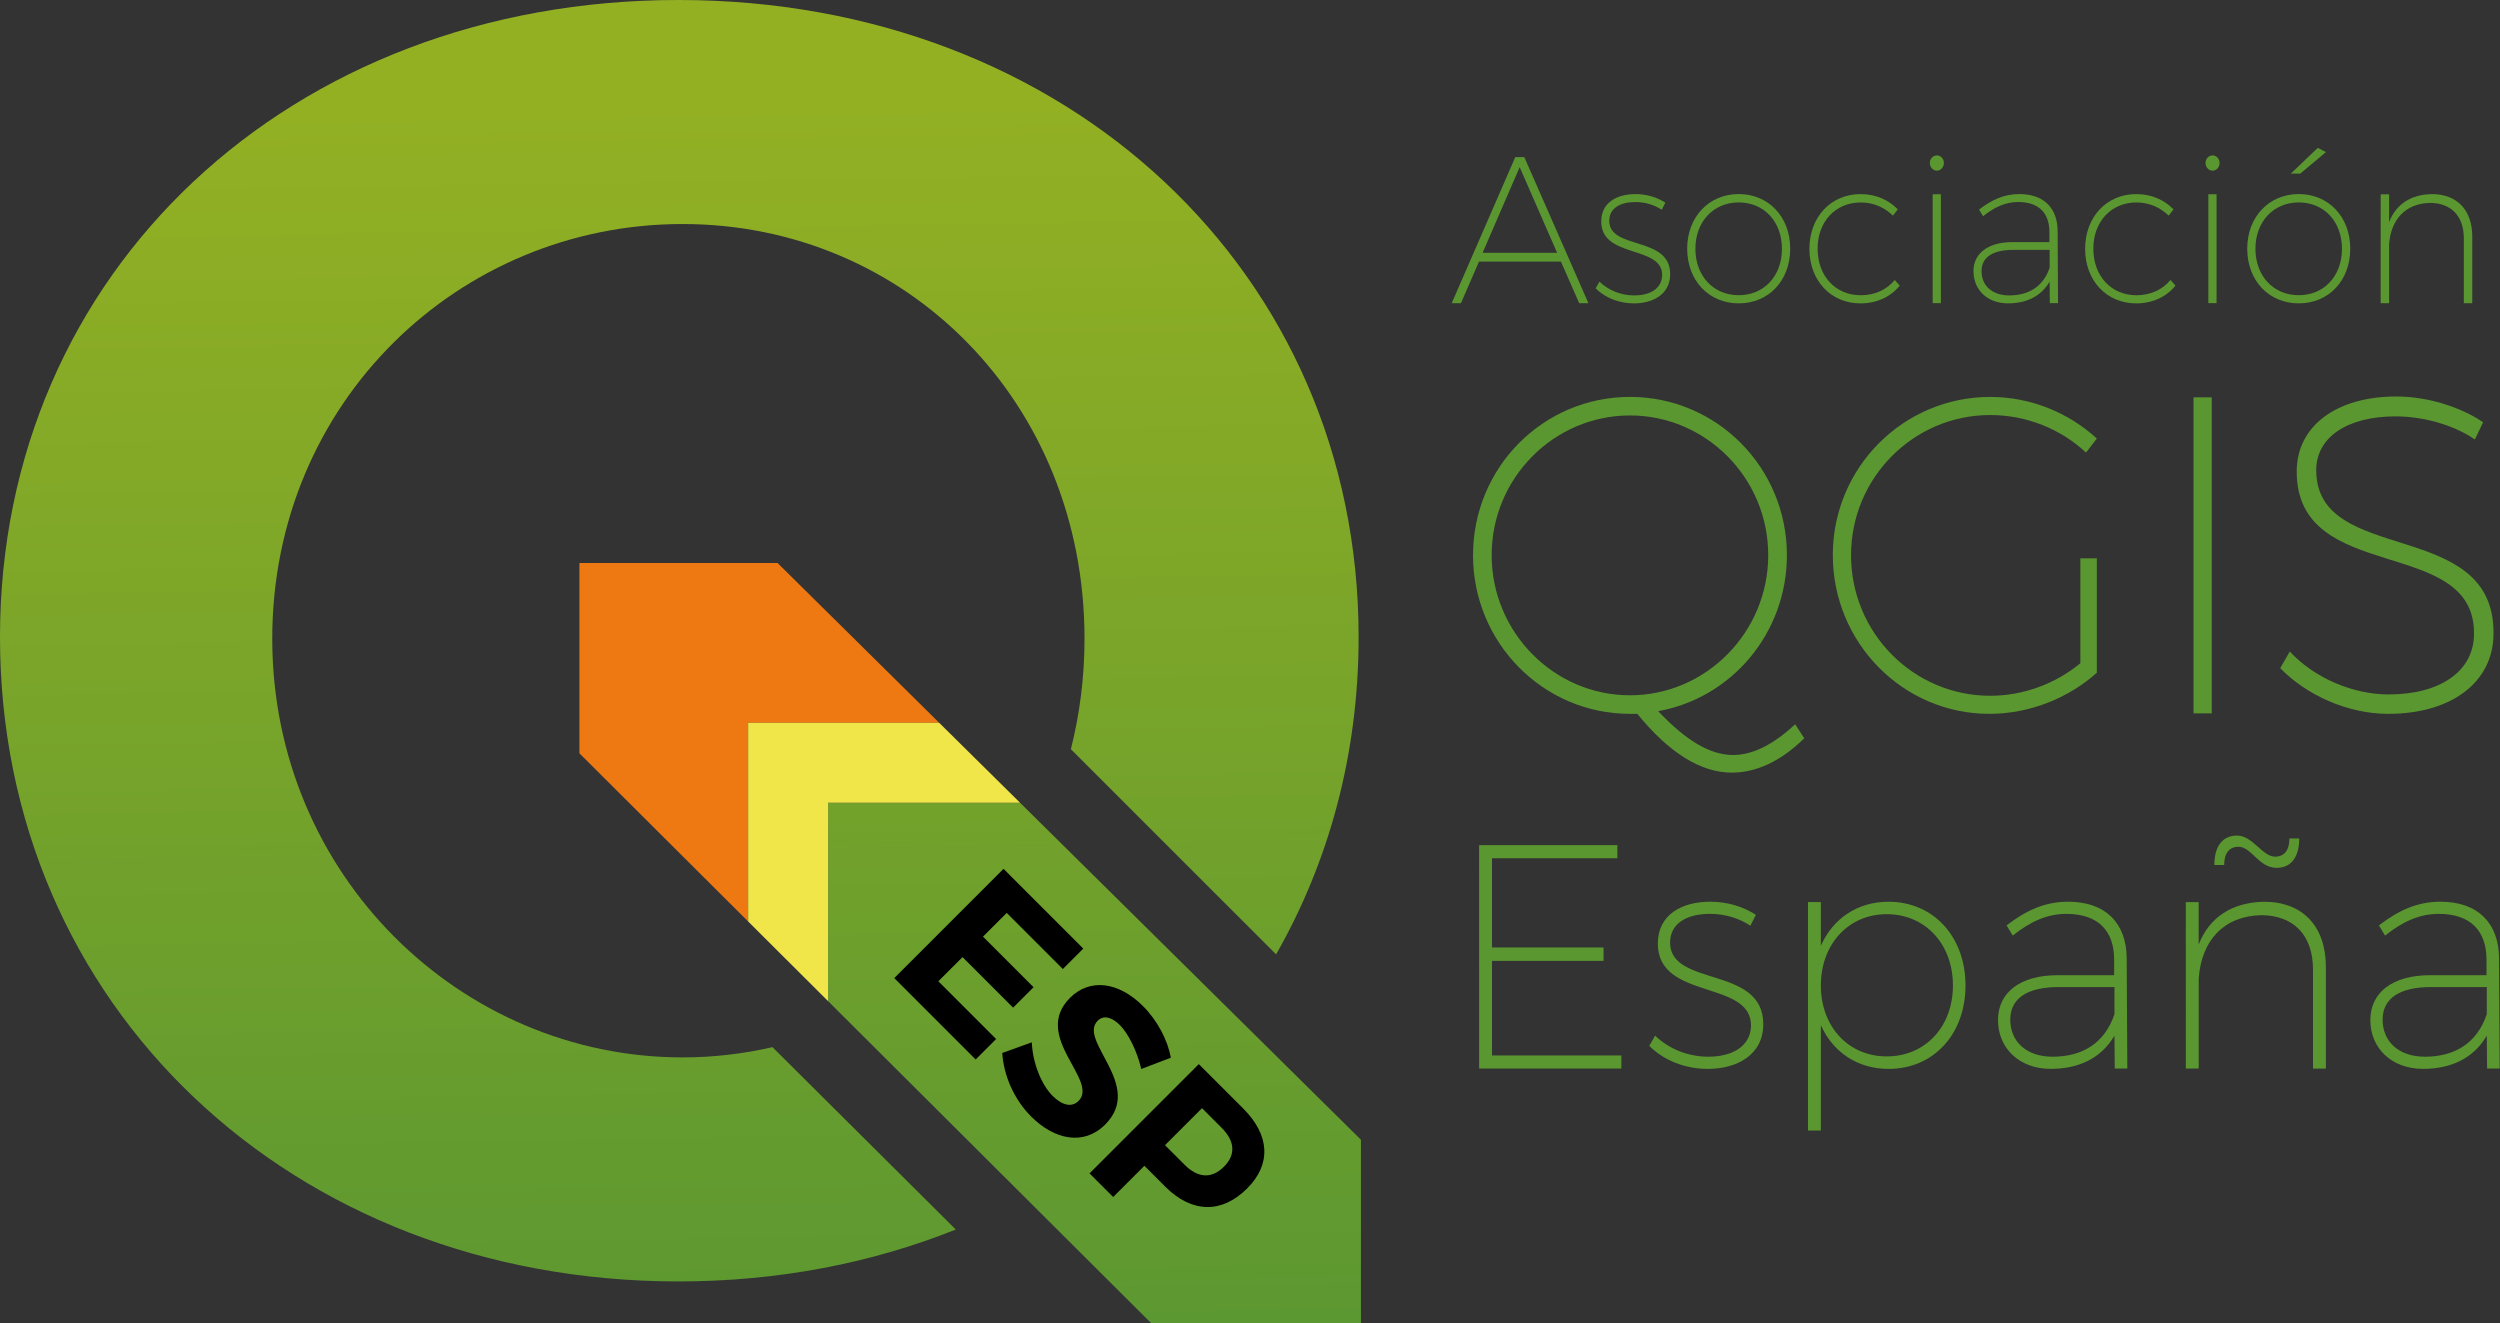 <?xml version="1.0" encoding="UTF-8" standalone="no"?>
<!-- Created with Inkscape (http://www.inkscape.org/) -->

<svg
   width="74.6mm"
   height="39.485mm"
   viewBox="0 0 74.6 39.485"
   version="1.1"
   id="svg1012"
   inkscape:version="1.4 (e7c3feb100, 2024-10-09)"
   sodipodi:docname="qgis_esp.svg"
   inkscape:export-filename="/home/miguel/nextcloud/cloud.montera34.org/Design/00_own_designs/qgis_es/Q-ESP.png"
   inkscape:export-xdpi="142.52238"
   inkscape:export-ydpi="142.52238"
   xmlns:inkscape="http://www.inkscape.org/namespaces/inkscape"
   xmlns:sodipodi="http://sodipodi.sourceforge.net/DTD/sodipodi-0.dtd"
   xmlns="http://www.w3.org/2000/svg"
   xmlns:svg="http://www.w3.org/2000/svg"
   xmlns:rdf="http://www.w3.org/1999/02/22-rdf-syntax-ns#"
   xmlns:cc="http://creativecommons.org/ns#"
   xmlns:dc="http://purl.org/dc/elements/1.1/">
  <rect x="0" y="0" width="74.6" height="39.485" fill="#333333" stroke="none"/>
  <defs
     id="defs1006">
    <inkscape:path-effect
       effect="powermask"
       id="path-effect24"
       is_visible="true"
       lpeversion="1"
       uri="#mask-powermask-path-effect24"
       invert="false"
       hide_mask="false"
       background="true"
       background_color="#ffffffff" />
    <inkscape:path-effect
       effect="powermask"
       id="path-effect21"
       is_visible="true"
       lpeversion="1"
       uri="#mask-powermask-path-effect21"
       invert="false"
       hide_mask="false"
       background="true"
       background_color="#ffffffff" />
    <linearGradient
       gradientTransform="matrix(0.265,0,0,0.265,26.212,80.534)"
       id="SVGID_5_-3"
       gradientUnits="userSpaceOnUse"
       x1="188.753"
       y1="250.235"
       x2="186.512"
       y2="102.936">
      <stop
         offset="0"
         style="stop-color:#589632"
         id="stop36-6" />
      <stop
         offset="1"
         style="stop-color:#93B023"
         id="stop38-7" />
    </linearGradient>
    <linearGradient
       id="SVGID_4_"
       gradientUnits="userSpaceOnUse"
       x1="234.47"
       y1="250.034"
       x2="232.211"
       y2="101.498"
       gradientTransform="translate(7.559,7.559)">
      <stop
         offset="0"
         style="stop-color:#589632"
         id="stop27" />
      <stop
         offset="1"
         style="stop-color:#93B023"
         id="stop29" />
    </linearGradient>
    <filter
       id="mask-powermask-path-effect19_inverse"
       inkscape:label="filtermask-powermask-path-effect19"
       style="color-interpolation-filters:sRGB"
       height="100"
       width="100"
       x="-50"
       y="-50">
      <feColorMatrix
         id="mask-powermask-path-effect19_primitive1"
         values="1"
         type="saturate"
         result="fbSourceGraphic" />
      <feColorMatrix
         id="mask-powermask-path-effect19_primitive2"
         values="-1 0 0 0 1 0 -1 0 0 1 0 0 -1 0 1 0 0 0 1 0 "
         in="fbSourceGraphic" />
    </filter>
    <mask
       maskUnits="userSpaceOnUse"
       id="mask-powermask-path-effect24">
      <path
         id="mask-powermask-path-effect24_box"
         style="fill:#ffffff;fill-opacity:1"
         d="M 69.779,120.396 H 95.062 v 24.754 H 69.779 Z" />
    </mask>
    <filter
       id="mask-powermask-path-effect24_inverse"
       inkscape:label="filtermask-powermask-path-effect24"
       style="color-interpolation-filters:sRGB"
       height="100"
       width="100"
       x="-50"
       y="-50">
      <feColorMatrix
         id="mask-powermask-path-effect24_primitive1"
         values="1"
         type="saturate"
         result="fbSourceGraphic" />
      <feColorMatrix
         id="mask-powermask-path-effect24_primitive2"
         values="-1 0 0 0 1 0 -1 0 0 1 0 0 -1 0 1 0 0 0 1 0 "
         in="fbSourceGraphic" />
    </filter>
  </defs>
  <sodipodi:namedview
     id="base"
     pagecolor="#ffffff"
     bordercolor="#666666"
     borderopacity="1.0"
     inkscape:pageopacity="0.0"
     inkscape:pageshadow="2"
     inkscape:zoom="3.9058452"
     inkscape:cx="40.068153"
     inkscape:cy="108.17121"
     inkscape:document-units="mm"
     inkscape:current-layer="layer1"
     showgrid="false"
     fit-margin-top="2"
     fit-margin-left="2"
     fit-margin-bottom="2"
     fit-margin-right="2"
     inkscape:window-width="2560"
     inkscape:window-height="1364"
     inkscape:window-x="0"
     inkscape:window-y="0"
     inkscape:window-maximized="1"
     inkscape:pagecheckerboard="0"
     inkscape:showpageshadow="2"
     inkscape:deskcolor="#d1d1d1" />
  <g
     inkscape:label="Layer 1"
     inkscape:groupmode="layer"
     id="layer1"
     transform="translate(-53.562,-104.665)">
    <polygon
       transform="matrix(0.265,0,0,0.265,24.212,78.534)"
       style="display:inline;fill:#ee7913"
       points="176,162 176,183.433 195,202.37 195,180 216.513,180 198.306,162 "
       id="polygon3" />
    <path
       id="polygon31"
       mask="none"
       style="display:inline;fill:url(#SVGID_4_)"
       transform="matrix(0.265,0,0,0.265,24.212,78.534)"
       d="M 240.782,248 H 264 V 226.946 L 225.617,189 H 204 v 22.34 z" />
    <g
       aria-label="ESP"
       transform="matrix(0.692,0.692,-0.722,0.722,1.961477e-8,9.3569497e-8)"
       id="g21"
       style="font-weight:600;font-size:3.175px;line-height:0%;font-family:Trueno;-inkscape-font-specification:'Trueno, Semi-Bold';letter-spacing:0px;word-spacing:0px;display:inline;fill:#000000;stroke-width:0.265px">
      <path
         d="m 154.695,37.122 h 3.51 v -0.845 h -2.491 v -1 h 2.181 v -0.845 h -2.181 v -0.981 h 2.42 v -0.845 h -3.439 z"
         style="font-size:6.452px;line-height:1.25;fill:#000000;stroke-width:0.265px"
         id="path19" />
      <path
         d="m 158.638,36.438 c 0.51,0.432 1.252,0.716 1.994,0.716 1,0 1.768,-0.477 1.768,-1.361 0.006,-1.626 -2.4,-1.161 -2.4,-1.994 0,-0.245 0.232,-0.368 0.574,-0.368 0.361,0 0.929,0.181 1.407,0.465 l 0.394,-0.845 c -0.452,-0.297 -1.084,-0.49 -1.716,-0.49 -1.045,0 -1.749,0.516 -1.749,1.336 0,1.6 2.407,1.103 2.407,1.955 0,0.277 -0.252,0.432 -0.671,0.432 -0.477,0 -1.136,-0.265 -1.6,-0.677 z"
         style="font-size:6.452px;line-height:1.25;fill:#000000;stroke-width:0.265px"
         id="path20" />
      <path
         d="m 163.116,37.122 h 1.019 v -1.29 h 0.897 c 1.149,0 1.807,-0.607 1.807,-1.658 0,-1 -0.658,-1.568 -1.807,-1.568 h -1.916 z m 1.019,-2.142 v -1.529 h 0.845 c 0.568,0 0.89,0.252 0.89,0.755 0,0.516 -0.323,0.774 -0.89,0.774 z"
         style="font-size:6.452px;line-height:1.25;fill:#000000;stroke-width:0.265px"
         id="path21" />
    </g>
    <polygon
       transform="matrix(0.265,0,0,0.265,24.212,78.534)"
       style="display:inline;fill:#f0e64a"
       points="195,180 195,202.37 204,211.34 204,189 225.617,189 216.513,180 "
       id="polygon33" />
    <path
       inkscape:connector-curvature="0"
       style="display:inline;fill:url(#SVGID_5_-3);stroke-width:0.265"
       d="m 76.613,135.912 c -0.862,0.198 -1.759,0.306 -2.684,0.306 -6.616,0 -12.243,-5.44 -12.243,-12.494 0,-7.054 5.565,-12.374 12.243,-12.374 6.678,0 11.995,5.32 11.995,12.374 0,1.147 -0.143,2.251 -0.407,3.297 l 6.124,6.122 c 1.579,-2.766 2.462,-5.982 2.462,-9.466 0,-10.872 -8.676,-19.012 -20.297,-19.012 -11.568,0 -20.244,8.087 -20.244,19.012 0,10.979 8.676,19.226 20.244,19.226 2.986,0 5.777,-0.549 8.277,-1.549 z"
       id="path40" />
    <path
       d="m 70.779,121.396 23.283,22.754 v -5.571 l -10.155,-10.04 -2.409,-2.381 -4.817,-4.763 z"
       id="polygon4174"
       style="display:inline;fill:#ffffff;fill-opacity:0.173;stroke-width:0.265"
       inkscape:connector-curvature="0"
       sodipodi:nodetypes="ccccccc"
       mask="url(#mask-powermask-path-effect24)"
       inkscape:path-effect="#path-effect24"
       inkscape:original-d="m 70.778537,121.39635 23.283333,22.75417 v -5.57072 l -10.155452,-10.0397 -2.408639,-2.38125 -4.817277,-4.7625 z" />
    <g
       id="g42904"
       transform="translate(-0.529,-0.784)"
       style="fill:#5b9731;fill-opacity:1">
      <g
         aria-label="Asociación"
         transform="scale(0.979,1.021)"
         id="text4170-2-0"
         style="font-weight:200;font-size:6.107px;line-height:0%;font-family:Trueno;-inkscape-font-specification:'Trueno, Ultra-Light';letter-spacing:0px;word-spacing:0px;display:inline;fill:#5b9731;fill-opacity:1;stroke-width:0.509px">
        <path
           d="m 99.5,112.141 h 0.281 l 0.55,-1.215 h 2.498 l 0.556,1.215 h 0.281 l -1.954,-4.269 h -0.275 z m 0.941,-1.472 1.13,-2.504 1.142,2.504 z"
           style="line-height:1.25;fill:#5b9731;fill-opacity:1"
           id="path42931" />
        <path
           d="m 103.886,111.707 c 0.293,0.281 0.721,0.44 1.167,0.44 0.574,0 1.105,-0.263 1.105,-0.855 0,-1.124 -1.857,-0.702 -1.857,-1.557 0,-0.379 0.348,-0.55 0.794,-0.55 0.305,0 0.586,0.086 0.806,0.226 l 0.11,-0.208 c -0.25,-0.153 -0.556,-0.25 -0.91,-0.25 -0.562,0 -1.044,0.244 -1.044,0.8 0,1.093 1.881,0.684 1.857,1.582 -0.018,0.403 -0.403,0.58 -0.849,0.58 -0.403,0 -0.788,-0.147 -1.063,-0.403 z"
           style="line-height:1.25;fill:#5b9731;fill-opacity:1"
           id="path42933" />
        <path
           d="m 106.677,110.546 c 0,0.941 0.666,1.6 1.57,1.6 0.91,0 1.57,-0.66 1.57,-1.6 0,-0.928 -0.66,-1.594 -1.57,-1.594 -0.904,0 -1.57,0.666 -1.57,1.594 z m 0.25,0.006 c 0,-0.8 0.556,-1.356 1.319,-1.356 0.77,0 1.319,0.556 1.319,1.356 0,0.8 -0.55,1.356 -1.319,1.356 -0.763,0 -1.319,-0.556 -1.319,-1.356 z"
           style="line-height:1.25;fill:#5b9731;fill-opacity:1"
           id="path42935" />
        <path
           d="m 110.402,110.553 c 0,0.934 0.66,1.594 1.557,1.594 0.495,0 0.916,-0.189 1.197,-0.519 l -0.153,-0.165 c -0.244,0.287 -0.611,0.446 -1.038,0.446 -0.763,0 -1.313,-0.556 -1.313,-1.362 0,-0.794 0.55,-1.35 1.313,-1.35 0.397,0 0.727,0.147 0.983,0.385 l 0.147,-0.183 c -0.281,-0.281 -0.678,-0.446 -1.136,-0.446 -0.898,0 -1.557,0.666 -1.557,1.6 z"
           style="line-height:1.25;fill:#5b9731;fill-opacity:1"
           id="path42937" />
        <path
           d="m 114.073,108.042 c 0,0.128 0.098,0.226 0.214,0.226 0.116,0 0.214,-0.098 0.214,-0.226 0,-0.122 -0.098,-0.22 -0.214,-0.22 -0.116,0 -0.214,0.098 -0.214,0.22 z m 0.086,4.098 h 0.25 v -3.182 h -0.25 z"
           style="line-height:1.25;fill:#5b9731;fill-opacity:1"
           id="path42939" />
        <path
           d="m 115.404,111.212 c 0,0.537 0.421,0.934 1.05,0.934 0.55,0 1.002,-0.195 1.27,-0.635 l 0.006,0.629 h 0.25 l -0.012,-2.113 c -0.006,-0.66 -0.415,-1.075 -1.167,-1.075 -0.482,0 -0.849,0.177 -1.228,0.452 l 0.122,0.195 c 0.336,-0.257 0.672,-0.415 1.069,-0.415 0.635,0 0.947,0.324 0.953,0.861 v 0.311 h -1.13 c -0.733,0 -1.185,0.324 -1.185,0.855 z m 0.244,-0.006 c 0,-0.409 0.342,-0.623 0.965,-0.623 h 1.112 v 0.519 c -0.195,0.556 -0.641,0.812 -1.234,0.812 -0.519,0 -0.843,-0.287 -0.843,-0.708 z"
           style="line-height:1.25;fill:#5b9731;fill-opacity:1"
           id="path42941" />
        <path
           d="m 118.806,110.553 c 0,0.934 0.66,1.594 1.557,1.594 0.495,0 0.916,-0.189 1.197,-0.519 l -0.153,-0.165 c -0.244,0.287 -0.611,0.446 -1.038,0.446 -0.763,0 -1.313,-0.556 -1.313,-1.362 0,-0.794 0.55,-1.35 1.313,-1.35 0.397,0 0.727,0.147 0.983,0.385 l 0.147,-0.183 c -0.281,-0.281 -0.678,-0.446 -1.136,-0.446 -0.898,0 -1.557,0.666 -1.557,1.6 z"
           style="line-height:1.25;fill:#5b9731;fill-opacity:1"
           id="path42943" />
        <path
           d="m 122.476,108.042 c 0,0.128 0.098,0.226 0.214,0.226 0.116,0 0.214,-0.098 0.214,-0.226 0,-0.122 -0.098,-0.22 -0.214,-0.22 -0.116,0 -0.214,0.098 -0.214,0.22 z m 0.086,4.098 h 0.25 v -3.182 h -0.25 z"
           style="line-height:1.25;fill:#5b9731;fill-opacity:1"
           id="path42945" />
        <path
           d="m 123.747,110.546 c 0,0.941 0.666,1.6 1.57,1.6 0.91,0 1.57,-0.66 1.57,-1.6 0,-0.928 -0.66,-1.594 -1.57,-1.594 -0.904,0 -1.57,0.666 -1.57,1.594 z m 0.25,0.006 c 0,-0.8 0.556,-1.356 1.319,-1.356 0.77,0 1.319,0.556 1.319,1.356 0,0.8 -0.55,1.356 -1.319,1.356 -0.763,0 -1.319,-0.556 -1.319,-1.356 z m 1.081,-2.199 h 0.287 l 0.782,-0.629 -0.25,-0.122 z"
           style="line-height:1.25;fill:#5b9731;fill-opacity:1"
           id="path42947" />
        <path
           d="m 127.814,112.141 h 0.257 v -1.722 c 0.055,-0.733 0.507,-1.191 1.24,-1.209 0.653,0 1.038,0.385 1.038,1.038 v 1.893 h 0.257 v -1.942 c 0,-0.776 -0.458,-1.246 -1.234,-1.246 -0.635,0.012 -1.087,0.293 -1.301,0.818 v -0.812 h -0.257 z"
           style="line-height:1.25;fill:#5b9731;fill-opacity:1"
           id="path42949" />
      </g>
      <g
         aria-label="España"
         transform="scale(0.979,1.021)"
         id="text4170-2-0-8"
         style="font-weight:200;font-size:9.341px;line-height:0%;font-family:Trueno;-inkscape-font-specification:'Trueno, Ultra-Light';letter-spacing:0px;word-spacing:0px;display:inline;fill:#5b9731;fill-opacity:1;stroke-width:0.778px">
        <path
           d="m 100.336,134.51 h 4.334 v -0.383 h -3.942 v -2.765 h 3.4 v -0.392 h -3.4 v -2.606 h 3.82 v -0.383 h -4.213 z"
           style="line-height:1.25;fill:#5b9731;fill-opacity:1"
           id="path42952" />
        <path
           d="m 105.521,133.847 c 0.448,0.43 1.102,0.673 1.784,0.673 0.878,0 1.691,-0.402 1.691,-1.308 0,-1.719 -2.84,-1.074 -2.84,-2.382 0,-0.579 0.532,-0.841 1.214,-0.841 0.467,0 0.897,0.131 1.233,0.346 l 0.168,-0.318 c -0.383,-0.234 -0.85,-0.383 -1.392,-0.383 -0.859,0 -1.597,0.374 -1.597,1.224 0,1.672 2.877,1.046 2.84,2.419 -0.028,0.616 -0.616,0.887 -1.298,0.887 -0.616,0 -1.205,-0.224 -1.625,-0.616 z"
           style="line-height:1.25;fill:#5b9731;fill-opacity:1"
           id="path42954" />
        <path
           d="m 110.359,136.322 h 0.392 v -3.082 c 0.364,0.785 1.112,1.28 2.064,1.28 1.373,0 2.345,-1.018 2.345,-2.438 0,-1.429 -0.981,-2.447 -2.345,-2.447 -0.953,0 -1.7,0.495 -2.064,1.289 v -1.28 h -0.392 z m 0.392,-4.241 c 0,-1.205 0.841,-2.083 2.008,-2.083 1.177,0 2.018,0.878 2.018,2.083 0,1.205 -0.841,2.074 -2.018,2.074 -1.168,0 -2.008,-0.869 -2.008,-2.074 z"
           style="line-height:1.25;fill:#5b9731;fill-opacity:1"
           id="path42956" />
        <path
           d="m 116.15,133.09 c 0,0.822 0.645,1.429 1.607,1.429 0.841,0 1.532,-0.299 1.943,-0.971 l 0.009,0.962 h 0.383 l -0.019,-3.232 c -0.009,-1.009 -0.635,-1.644 -1.784,-1.644 -0.738,0 -1.298,0.271 -1.877,0.691 l 0.187,0.299 c 0.514,-0.392 1.027,-0.635 1.635,-0.635 0.971,0 1.448,0.495 1.457,1.317 v 0.476 h -1.728 c -1.121,0 -1.812,0.495 -1.812,1.308 z m 0.374,-0.009 c 0,-0.626 0.523,-0.953 1.476,-0.953 h 1.7 v 0.794 c -0.299,0.85 -0.981,1.242 -1.887,1.242 -0.794,0 -1.289,-0.439 -1.289,-1.084 z"
           style="line-height:1.25;fill:#5b9731;fill-opacity:1"
           id="path42958" />
        <path
           d="m 121.876,134.51 h 0.392 v -2.634 c 0.084,-1.121 0.775,-1.821 1.896,-1.849 0.999,0 1.588,0.588 1.588,1.588 v 2.896 h 0.392 v -2.97 c 0,-1.186 -0.701,-1.906 -1.887,-1.906 -0.971,0.019 -1.663,0.448 -1.99,1.252 v -1.242 h -0.392 z m 0.869,-5.95 h 0.299 c 0,-0.336 0.149,-0.532 0.439,-0.532 0.392,0 0.617,0.616 1.158,0.616 0.439,0 0.691,-0.308 0.691,-0.859 h -0.299 c 0,0.336 -0.149,0.532 -0.439,0.532 -0.383,0 -0.682,-0.616 -1.158,-0.616 -0.439,0 -0.691,0.308 -0.691,0.859 z"
           style="line-height:1.25;fill:#5b9731;fill-opacity:1"
           id="path42960" />
        <path
           d="m 127.499,133.09 c 0,0.822 0.645,1.429 1.607,1.429 0.841,0 1.532,-0.299 1.943,-0.971 l 0.009,0.962 h 0.383 l -0.019,-3.232 c -0.009,-1.009 -0.635,-1.644 -1.784,-1.644 -0.738,0 -1.298,0.271 -1.877,0.691 l 0.187,0.299 c 0.514,-0.392 1.027,-0.635 1.635,-0.635 0.971,0 1.448,0.495 1.457,1.317 v 0.476 h -1.728 c -1.121,0 -1.812,0.495 -1.812,1.308 z m 0.374,-0.009 c 0,-0.626 0.523,-0.953 1.476,-0.953 h 1.7 v 0.794 c -0.299,0.85 -0.981,1.242 -1.887,1.242 -0.794,0 -1.289,-0.439 -1.289,-1.084 z"
           style="line-height:1.25;fill:#5b9731;fill-opacity:1"
           id="path42962" />
      </g>
      <g
         aria-label="QGIS"
         transform="scale(0.979,1.021)"
         id="text4170-2-0-7"
         style="font-weight:200;font-size:13.214px;line-height:0%;font-family:Trueno;-inkscape-font-specification:'Trueno, Ultra-Light';letter-spacing:0px;word-spacing:0px;display:inline;fill:#5b9731;fill-opacity:1;stroke-width:1.101px">
        <path
           d="m 100.149,119.505 c 0,2.563 2.141,4.638 4.783,4.638 h 0.225 c 0.965,1.136 1.929,1.718 2.881,1.718 0.74,0 1.493,-0.33 2.207,-1.004 l -0.277,-0.41 c -0.647,0.581 -1.282,0.899 -1.89,0.899 -0.714,0 -1.453,-0.436 -2.286,-1.282 2.233,-0.383 3.924,-2.273 3.924,-4.559 0,-2.563 -2.141,-4.625 -4.783,-4.625 -2.643,0 -4.783,2.061 -4.783,4.625 z m 0.568,0 c 0,-2.26 1.903,-4.083 4.215,-4.083 2.312,0 4.215,1.823 4.215,4.083 0,2.26 -1.903,4.096 -4.215,4.096 -2.312,0 -4.215,-1.837 -4.215,-4.096 z"
           style="line-height:1.25;fill:#5b9731;fill-opacity:1"
           id="path42965" />
        <path
           d="m 111.116,119.505 c 0,2.563 2.141,4.638 4.77,4.638 1.229,0 2.418,-0.462 3.277,-1.202 v -3.343 h -0.502 v 3.066 c -0.753,0.595 -1.731,0.951 -2.748,0.951 -2.339,0 -4.242,-1.837 -4.242,-4.109 0,-2.26 1.903,-4.096 4.242,-4.096 1.11,0 2.154,0.41 2.92,1.097 l 0.33,-0.41 c -0.859,-0.753 -2.008,-1.216 -3.251,-1.216 -2.643,0 -4.797,2.061 -4.797,4.625 z"
           style="line-height:1.25;fill:#5b9731;fill-opacity:1"
           id="path42967" />
        <path
           d="m 122.11,124.129 h 0.555 v -9.236 h -0.555 z"
           style="line-height:1.25;fill:#5b9731;fill-opacity:1"
           id="path42969" />
        <path
           d="m 124.753,122.808 c 0.806,0.793 2.061,1.335 3.29,1.335 1.929,0 3.211,-0.925 3.211,-2.352 0.026,-3.409 -5.404,-1.956 -5.404,-4.77 0,-0.965 0.951,-1.572 2.418,-1.572 0.793,0 1.731,0.225 2.418,0.674 l 0.251,-0.502 c -0.687,-0.449 -1.705,-0.753 -2.643,-0.753 -1.823,0 -3.039,0.859 -3.039,2.193 0,3.33 5.431,1.85 5.404,4.744 0,1.084 -1.017,1.771 -2.603,1.771 -1.084,0 -2.26,-0.476 -3.013,-1.255 z"
           style="line-height:1.25;fill:#5b9731;fill-opacity:1"
           id="path42971" />
      </g>
    </g>
  </g>
</svg>
